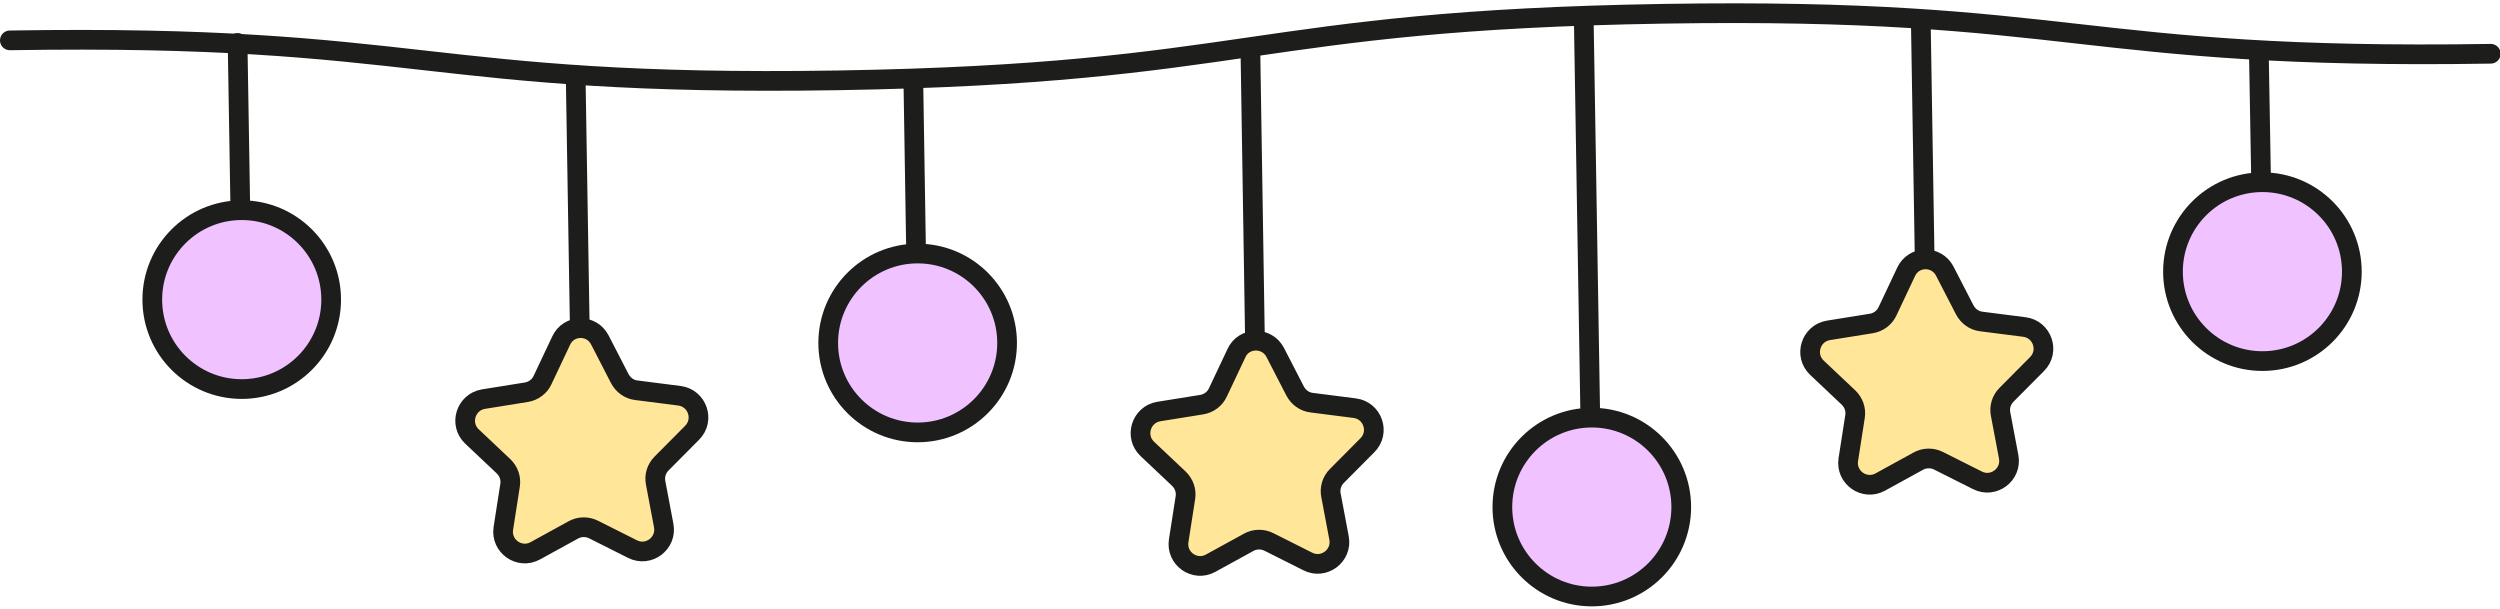 <svg xmlns="http://www.w3.org/2000/svg" xmlns:xlink="http://www.w3.org/1999/xlink" preserveAspectRatio="xMidYMid meet" version="1.0" viewBox="-0.0 -0.1 126.9 30.8" zoomAndPan="magnify" style="fill: rgb(0, 0, 0);" original_string_length="2458" width="262.943px" height="64.063px"><g stroke="#1d1d1b" stroke-linecap="round" stroke-miterlimit="10" style="fill: none;"><path d="M0.5,1.89c20.98-0.34,21.02,2.36,42,2.03c20.98-0.34,20.94-3.04,41.92-3.38s21.03,2.36,42.01,2.03" style="fill: inherit;"/><path d="M12.06 2.02L12.2 10.51" style="fill: inherit;"/><path d="M29.22 3.65L29.43 16.5" style="fill: inherit;"/><path d="M46.36 3.87L46.5 12.61" style="fill: inherit;"/><path d="M63.47 2.38L63.7 16.98" style="fill: inherit;"/><path d="M80.39 0.71L80.72 20.83" style="fill: inherit;"/><path d="M97.5 0.92L97.69 12.61" style="fill: inherit;"/><path d="M114.66 2.53L114.77 8.85" style="fill: inherit;"/></g><g id="__id109_sfxif6rmbi" stroke="#1d1d1b" stroke-linecap="round" stroke-miterlimit="10" style="fill: rgb(240, 194, 255);"><circle cx="12.27" cy="15.05" r="4.54" style="fill: inherit;"/><circle cx="46.58" cy="17.25" r="4.54" style="fill: inherit;"/><circle cx="80.8" cy="25.58" r="4.54" style="fill: inherit;"/><circle cx="114.84" cy="13.63" r="4.54" style="fill: inherit;"/></g><g id="__id110_sfxif6rmbi" stroke="#1d1d1b" stroke-linecap="round" stroke-miterlimit="10" style="fill: rgb(255, 230, 153);"><path d="M30.45,17.1l1.01,1.96c0.17,0.32,0.48,0.55,0.84,0.59l2.19,0.28c0.91,0.12,1.29,1.23,0.64,1.88l-1.55,1.56 c-0.26,0.26-0.37,0.63-0.3,0.98l0.41,2.17c0.17,0.9-0.77,1.61-1.59,1.19l-1.97-0.99c-0.32-0.16-0.71-0.16-1.03,0.02l-1.93,1.06 c-0.8,0.44-1.76-0.23-1.62-1.14l0.34-2.18c0.06-0.36-0.07-0.72-0.33-0.97l-1.6-1.51c-0.67-0.63-0.32-1.75,0.58-1.9l2.18-0.35 c0.36-0.06,0.67-0.29,0.82-0.62l0.94-1.99C28.86,16.3,30.03,16.28,30.45,17.1z" style="fill: inherit;"/><path d="M64.73,17.73l1.01,1.96c0.17,0.32,0.48,0.55,0.84,0.59l2.19,0.28c0.91,0.12,1.29,1.23,0.64,1.88l-1.55,1.56 c-0.26,0.26-0.37,0.63-0.3,0.98l0.41,2.17c0.17,0.9-0.77,1.61-1.59,1.19l-1.97-0.99c-0.32-0.16-0.71-0.16-1.03,0.02l-1.93,1.06 c-0.8,0.44-1.76-0.23-1.62-1.14l0.34-2.18c0.06-0.36-0.07-0.72-0.33-0.97l-1.6-1.51c-0.67-0.63-0.32-1.75,0.58-1.9l2.18-0.35 c0.36-0.06,0.67-0.29,0.82-0.62l0.94-1.99C63.13,16.94,64.31,16.92,64.73,17.73z" style="fill: inherit;"/><path d="M98.72,13.61l1.01,1.96c0.17,0.32,0.48,0.55,0.84,0.59l2.19,0.28c0.91,0.12,1.29,1.23,0.64,1.88l-1.55,1.56 c-0.26,0.26-0.37,0.63-0.3,0.98l0.41,2.17c0.17,0.9-0.77,1.61-1.59,1.19l-1.97-0.99c-0.32-0.16-0.71-0.16-1.03,0.02l-1.93,1.06 c-0.8,0.44-1.76-0.23-1.62-1.14l0.34-2.18c0.06-0.36-0.07-0.72-0.33-0.97l-1.6-1.51c-0.67-0.63-0.32-1.75,0.58-1.9l2.18-0.35 c0.36-0.06,0.67-0.29,0.82-0.62l0.94-1.99C97.13,12.81,98.3,12.79,98.72,13.61z" style="fill: inherit;"/></g></svg>